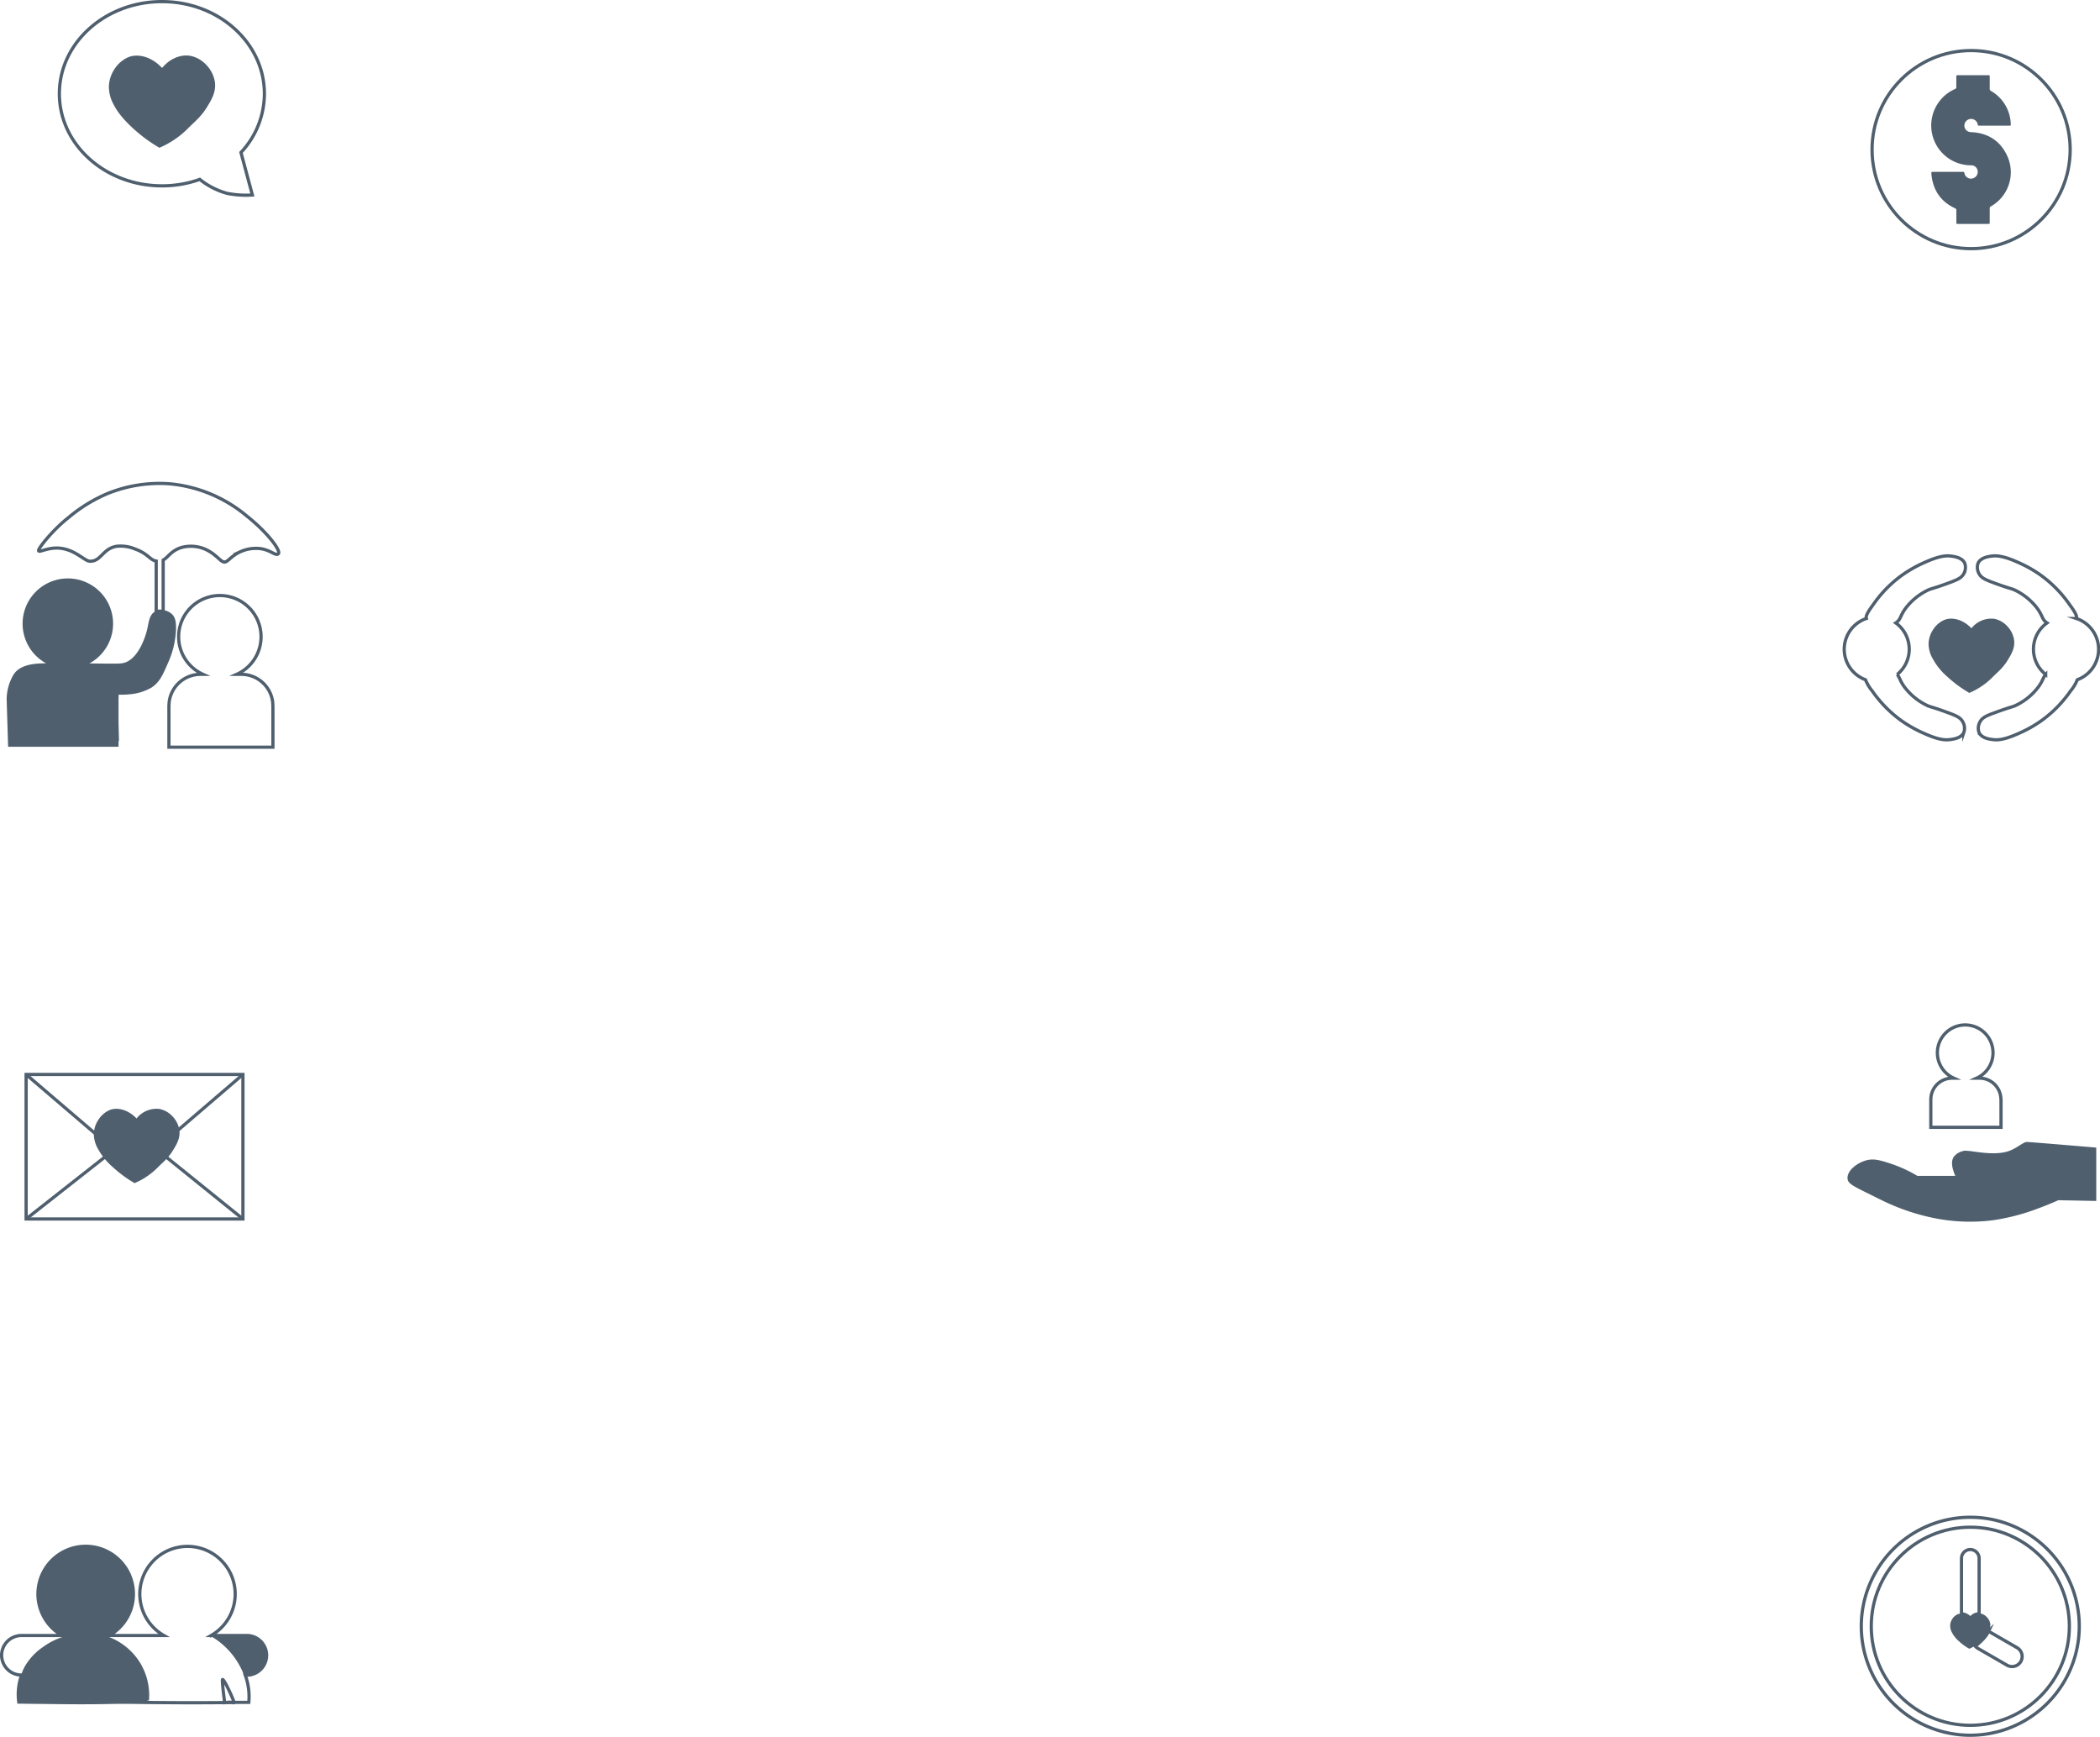 <svg xmlns="http://www.w3.org/2000/svg" viewBox="0 0 651.28 538.68"><defs><style>.cls-1,.cls-3{fill:#4f5f6e;}.cls-2{fill:none;}.cls-2,.cls-3{stroke:#4f5f6e;stroke-miterlimit:10;}</style></defs><title>Asset 22</title><g id="Layer_2" data-name="Layer 2"><g id="Layer_1-2" data-name="Layer 1"><path class="cls-1" d="M82.94,513.38a6.17,6.17,0,0,1-6.14,6.14h-.72v-.29a24.15,24.15,0,0,0-10.08-12H76.8a6.23,6.23,0,0,1,4.34,1.8A6.16,6.16,0,0,1,82.94,513.38Z"/><path class="cls-1" d="M24.09,507.16a22.6,22.6,0,0,0-4.51,1l-.31-.94a14.8,14.8,0,1,1,14.61,0l-.33.91A20.29,20.29,0,0,0,24.09,507.16Z"/><path class="cls-1" d="M13.87,527A9.1,9.1,0,0,0,11,527c-.51.29,3.55-8.64,3.55-7S13.87,527,13.87,527Z"/><path class="cls-1" d="M25.7,527.75c-6.55.07-13,.1-19.37,0a17.13,17.13,0,0,1,1.78-10.7,17.83,17.83,0,0,1,5.47-5.86,20.71,20.71,0,0,1,6-3.07,22.6,22.6,0,0,1,4.51-1,20.29,20.29,0,0,1,9.46,1,13.82,13.82,0,0,1,1.51.63,19.07,19.07,0,0,1,8.06,7.34,18.81,18.81,0,0,1,2.57,11.23C39.14,527.54,32.47,527.66,25.7,527.75ZM13.87,527s.72-5.31.72-7-4.06,7.25-3.55,7A9.1,9.1,0,0,1,13.87,527Z"/><path class="cls-2" d="M6.33,527.8c6.36.05,12.82,0,19.37,0,6.77-.09,13.44-.21,20-.41a18.81,18.81,0,0,0-2.57-11.23,19.07,19.07,0,0,0-8.06-7.34,13.82,13.82,0,0,0-1.51-.63,20.29,20.29,0,0,0-9.46-1,22.6,22.6,0,0,0-4.51,1,20.71,20.71,0,0,0-6,3.07,17.83,17.83,0,0,0-5.47,5.86A17.13,17.13,0,0,0,6.33,527.8Z"/><path class="cls-2" d="M70.29,528c.67,0,1.35,0,2,0a.57.57,0,0,0,.26,0c1.54,0,3.07,0,4.61,0a19.35,19.35,0,0,0-1.1-8.45h.72a6.15,6.15,0,0,0,0-12.29H65.47l.24-.14a14.79,14.79,0,1,0-14.88.14H33.88a14.8,14.8,0,1,0-14.61,0H6.64A6.16,6.16,0,0,0,.5,513.38a6.23,6.23,0,0,0,1.8,4.34,6.14,6.14,0,0,0,4.34,1.8h.08a17.65,17.65,0,0,0-.89,8.38h.5l4.73.07c2.52,0,7.9.12,14.16.12,9.12,0,9.19-.22,17.62-.1,4.72.07,9.5.1,14.35.12,4.2,0,8.35,0,12.48-.05h.38"/><path class="cls-2" d="M76.08,519.23a24.15,24.15,0,0,0-10.08-12,1.45,1.45,0,0,0-.29-.14l-.24-.15"/><path class="cls-2" d="M14.59,520.05c0,1.65-.72,7-.72,7A9.1,9.1,0,0,0,11,527C10.53,527.3,14.59,518.37,14.59,520.05Z"/><path class="cls-2" d="M72.57,528c-.12-.87-3.6-8.43-3.6-6.87s.63,6.36.7,6.91v.05l.38-.05.24,0a9.16,9.16,0,0,1,2,0l.21.09S72.57,528.11,72.57,528Z"/><path class="cls-3" d="M53.15,191a4.25,4.25,0,0,0-4.79-.92c-1.62.89-1.72,3.07-2.21,5.16-.53,2.25-2.37,8.16-6.26,10.31-1.33.74-2.48.79-5.49.78-2.36,0-5.59-.06-9-.09a13.53,13.53,0,1,0-8.72,0c-1.11,0-2.19,0-3.18,0-2.23.05-6.73.22-8.69,3a7.87,7.87,0,0,0-.55.91,15,15,0,0,0-1.7,6.64L3,231.11H36.26v-1.75l.13,0L36.26,224v-7.15c0-.64.05-1.29.08-1.94a20.14,20.14,0,0,0,3.74-.07,15.49,15.49,0,0,0,6.62-2c2.41-1.56,3.33-3.68,5.16-7.92a26.93,26.93,0,0,0,2.21-9.39C54.19,192.76,53.8,191.75,53.15,191Z"/><path class="cls-2" d="M84.56,217.69a9.79,9.79,0,0,0-9.67-8.54H73.41a12.78,12.78,0,1,0-10.45,0h-.82a9.79,9.79,0,0,0-9.67,8.54l-.08,1.21v12.84H84.64V218.9C84.61,218.5,84.59,218.09,84.56,217.69Z"/><path class="cls-2" d="M76.49,160a43.53,43.53,0,0,0-23.78-9.94,43,43,0,0,0-19.31,3,47.23,47.23,0,0,0-12.17,7.48c-4.62,3.61-9.26,9.31-9.26,10.2s3-1.22,7-.67c4.69.65,7.25,4,9,4,3.5,0,3.86-4,8.32-4.65a11.72,11.72,0,0,1,5.76.92c3.91,1.43,4.44,3.37,6.39,3.67v15.55h2.17V173.7c1.53-.85,2.39-2.81,5.48-3.84a11.16,11.16,0,0,1,8.59,1c2.74,1.55,3.83,3.46,4.92,3.46s1.91-1.74,4.8-3.13a11.68,11.68,0,0,1,5-1.11c4.14-.05,6,2.57,6.92,1.67S82.93,165.11,76.49,160Z"/><polygon class="cls-2" points="8.1 335.39 8.1 378.07 75.34 378.07 75.34 333.25 8.1 333.25 8.1 335.39"/><path class="cls-3" d="M42.39,347.69c-2.27-2.68-5.49-3.88-8.06-3A7.37,7.37,0,0,0,31,347.47a7.84,7.84,0,0,0-1.39,4.14,8.82,8.82,0,0,0,1.24,4.52,19.68,19.68,0,0,0,4.48,5.49,37.19,37.19,0,0,0,6.44,4.77,21.79,21.79,0,0,0,6.68-4.53c1.41-1.48,3.2-2.79,4.69-5.21,1.18-1.91,2.27-3.68,2-6a7.31,7.31,0,0,0-2-4.06,7,7,0,0,0-3.72-2.14A7.38,7.38,0,0,0,42.39,347.69Z"/><line class="cls-2" x1="8.1" y1="333.25" x2="29.56" y2="351.61"/><line class="cls-2" x1="75.34" y1="333.25" x2="55.07" y2="350.65"/><line class="cls-2" x1="75.34" y1="378.07" x2="51.36" y2="358.71"/><line class="cls-2" x1="8.1" y1="378.07" x2="32.72" y2="358.71"/><path class="cls-1" d="M611.91,69.45c-1.58,0-3.16,0-4.74,0-.35,0-.44-.09-.44-.43,0-1.26,0-2.52,0-3.78a.61.61,0,0,0-.42-.65c-4.59-2.13-6.92-5.82-7.34-10.8,0-.34,0-.48.44-.48,3.1,0,6.2,0,9.31,0,.3,0,.45,0,.51.39a2.06,2.06,0,0,0,2.28,1.69,2.11,2.11,0,0,0,1.85-2.26,2,2,0,0,0-2.08-1.86,12.35,12.35,0,0,1-5-23.64.62.62,0,0,0,.44-.68c0-1.09,0-2.18,0-3.27,0-.28.08-.36.37-.36q4.81,0,9.63,0c.28,0,.36.08.36.36,0,1.28,0,2.55,0,3.83a.75.75,0,0,0,.45.74,12.18,12.18,0,0,1,5.91,8.55,13.39,13.39,0,0,1,.17,1.79c0,.25,0,.39-.35.39h-9.53c-.31,0-.33-.16-.37-.39a2.09,2.09,0,0,0-4.14.52,2.05,2.05,0,0,0,2,1.87c5.42.22,9.32,2.8,11.46,7.76A12.16,12.16,0,0,1,617.46,64a.67.67,0,0,0-.38.69c0,1.44,0,2.89,0,4.33,0,.34-.08.44-.43.44C615.08,69.44,613.5,69.45,611.91,69.45Z"/><circle class="cls-2" cx="611.31" cy="46.4" r="30.72"/><path class="cls-2" d="M620.49,340.16A6.6,6.6,0,0,0,614,334.4h-1a8.63,8.63,0,1,0-7.05,0h-.55a6.6,6.6,0,0,0-6.53,5.76l-.06.82v8.66h21.77V341C620.53,340.71,620.51,340.43,620.49,340.16Z"/><path class="cls-1" d="M609.67,357.42c2.35,0,8.71,1.71,13.49.05,2.56-.91,4.48-2.78,5.44-2.78s21,1.7,21,1.7V372l-11.38-.22c-1.53.7-3.67,1.61-6.24,2.55A65.2,65.2,0,0,1,617.8,378a55.87,55.87,0,0,1-19.89-1.13,66,66,0,0,1-14.21-5.11c-8.4-4.17-10.13-4.82-10.22-6.26-.15-2.19,2.85-4.42,5.4-5.11,2.28-.63,4.17,0,7.68,1.12a41.05,41.05,0,0,1,7.94,3.7h12.6v-.14a1.94,1.94,0,0,0-.19-.44s0,0,0,0c-.41-1-1.66-3.72-.6-5.47A4.39,4.39,0,0,1,609.67,357.42Z"/><path class="cls-2" d="M606.91,364.6c-.41-1-1.66-3.72-.6-5.47a4.39,4.39,0,0,1,3.36-1.71"/><path class="cls-2" d="M606.91,364.62a.81.81,0,0,0,.19.44,1.94,1.94,0,0,0-.19-.44"/><path class="cls-2" d="M606.91,364.62s0,0,0,0"/><path class="cls-2" d="M607.22,364.26a.52.52,0,0,0-.26.12.37.37,0,0,0-.05.22"/><path class="cls-2" d="M626.61,365.2H594.5a41.05,41.05,0,0,0-7.94-3.7c-3.51-1.15-5.4-1.75-7.68-1.12-2.55.69-5.55,2.92-5.4,5.11.09,1.44,1.82,2.09,10.22,6.26a66,66,0,0,0,14.21,5.11A55.87,55.87,0,0,0,617.8,378,65.2,65.2,0,0,0,632,374.3c2.57-.94,4.71-1.85,6.24-2.55l11.38.22V356.39s-20.09-1.7-21-1.7-2.88,1.87-5.44,2.78c-4.78,1.66-11.14-.05-13.49-.05a2.3,2.3,0,0,0-.65.08"/><path class="cls-2" d="M611.08,502a3.44,3.44,0,0,1,2.71-1.49V483.33a2.74,2.74,0,0,0-2.73-2.73h0a2.74,2.74,0,0,0-2.74,2.73v17.19A3.86,3.86,0,0,1,611.08,502Z"/><path class="cls-2" d="M625.57,511.05l-8.85-5.11a8.46,8.46,0,0,1-.59,1.05,12.84,12.84,0,0,1-2.11,2.35,8.53,8.53,0,0,1-1.45,1.19,2.85,2.85,0,0,0,.87.74l9,5.2a3.14,3.14,0,0,0,4.28-1.14h0A3.15,3.15,0,0,0,625.57,511.05Z"/><path class="cls-3" d="M611.08,502.42a3.49,3.49,0,0,0-3.63-1.34,3.23,3.23,0,0,0-1.52,1.25,3.47,3.47,0,0,0-.62,1.86,4,4,0,0,0,.55,2,8.7,8.7,0,0,0,2,2.47,16.57,16.57,0,0,0,2.9,2.15,9.72,9.72,0,0,0,3-2,12.43,12.43,0,0,0,2.11-2.34,4.08,4.08,0,0,0,.9-2.7,3.36,3.36,0,0,0-.91-1.83,3.09,3.09,0,0,0-1.67-1A3.31,3.31,0,0,0,611.08,502.42Z"/><path class="cls-2" d="M603.87,220.94c-5.26-1.92-5-1.55-6.5-2.28a19.11,19.11,0,0,1-6.16-4.87c-2-2.37-1.91-3.58-2.85-4.59a10.06,10.06,0,0,0-.42-16c1.75-1.15,1.21-2.33,3.56-5.18a19,19,0,0,1,6.16-4.87c1.48-.73,1.24-.35,6.49-2.27,2.9-1.06,4.14-1.6,4.87-2.92a4,4,0,0,0,.33-3.25c-.83-1.86-3.51-2.16-4.55-2.27s-3.18-.14-7.79,1.95a38.55,38.55,0,0,0-7.35,4.17,37.7,37.7,0,0,0-8.74,9c-2.16,2.92-2.26,3.73-2.1,4.27a10.07,10.07,0,0,0-.26,19,12.49,12.49,0,0,0,2.07,3.46,38.26,38.26,0,0,0,8.74,9,38.72,38.72,0,0,0,7.36,4.18c4.6,2.08,6.61,2.07,7.79,1.94s3.72-.41,4.54-2.27a3.91,3.91,0,0,0-.33-3.24C608,222.53,606.76,222,603.87,220.94Z"/><path class="cls-2" d="M618.93,220.94c5.26-1.92,5-1.55,6.49-2.28a19,19,0,0,0,6.17-4.87c2-2.37,1.91-3.58,2.85-4.59a10,10,0,0,1,.42-16c-1.75-1.15-1.21-2.33-3.56-5.18a19.11,19.11,0,0,0-6.16-4.87c-1.48-.73-1.24-.35-6.5-2.27-2.89-1.06-4.13-1.6-4.86-2.92a4,4,0,0,1-.33-3.25c.82-1.86,3.51-2.16,4.54-2.27s3.19-.14,7.79,1.95a38.56,38.56,0,0,1,7.36,4.17,38.09,38.09,0,0,1,8.74,9c2.16,2.92,2.26,3.73,2.1,4.27a10.07,10.07,0,0,1,.26,19,12.63,12.63,0,0,1-2.08,3.46,38,38,0,0,1-8.73,9,38.72,38.72,0,0,1-7.36,4.18c-4.6,2.08-6.61,2.07-7.79,1.94s-3.72-.41-4.54-2.27a4,4,0,0,1,.32-3.24C614.8,222.53,616,222,618.93,220.94Z"/><path class="cls-3" d="M611.45,195.66c-2.27-2.68-5.49-3.88-8.06-3a7.25,7.25,0,0,0-3.38,2.78,7.88,7.88,0,0,0-1.39,4.13,8.79,8.79,0,0,0,1.24,4.52,19.38,19.38,0,0,0,4.48,5.49,37.19,37.19,0,0,0,6.44,4.77,21.79,21.79,0,0,0,6.68-4.53c1.42-1.47,3.2-2.79,4.69-5.2,1.18-1.92,2.27-3.68,2-6a7.32,7.32,0,0,0-2-4.07,7,7,0,0,0-3.72-2.13A7.35,7.35,0,0,0,611.45,195.66Z"/><path class="cls-3" d="M50.29,21.86c-2.84-3.35-6.86-4.85-10.07-3.75A9.13,9.13,0,0,0,36,21.59a9.89,9.89,0,0,0-1.73,5.17,11,11,0,0,0,1.54,5.65c.41.82,1.73,3.28,5.61,6.86a46.59,46.59,0,0,0,8.05,6,27.33,27.33,0,0,0,8.34-5.67c1.77-1.84,4-3.48,5.87-6.5,1.47-2.4,2.83-4.61,2.48-7.51a9.2,9.2,0,0,0-2.51-5.08A8.76,8.76,0,0,0,59,17.82C55.87,17.26,52.5,18.89,50.29,21.86Z"/><circle class="cls-2" cx="611.06" cy="504.39" r="30.72"/><path class="cls-2" d="M644.85,504.39a33.8,33.8,0,1,1-33.8-33.8A33.79,33.79,0,0,1,644.85,504.39Z"/><path class="cls-2" d="M82,29.07C82,13.29,67.8.5,50.23.5S18.41,13.29,18.41,29.07,32.66,57.64,50.23,57.64a34.73,34.73,0,0,0,11.73-2A23.33,23.33,0,0,0,70.56,60a30.4,30.4,0,0,0,7.71.48L74.73,47.29A26.72,26.72,0,0,0,82,29.07Z"/></g></g></svg>